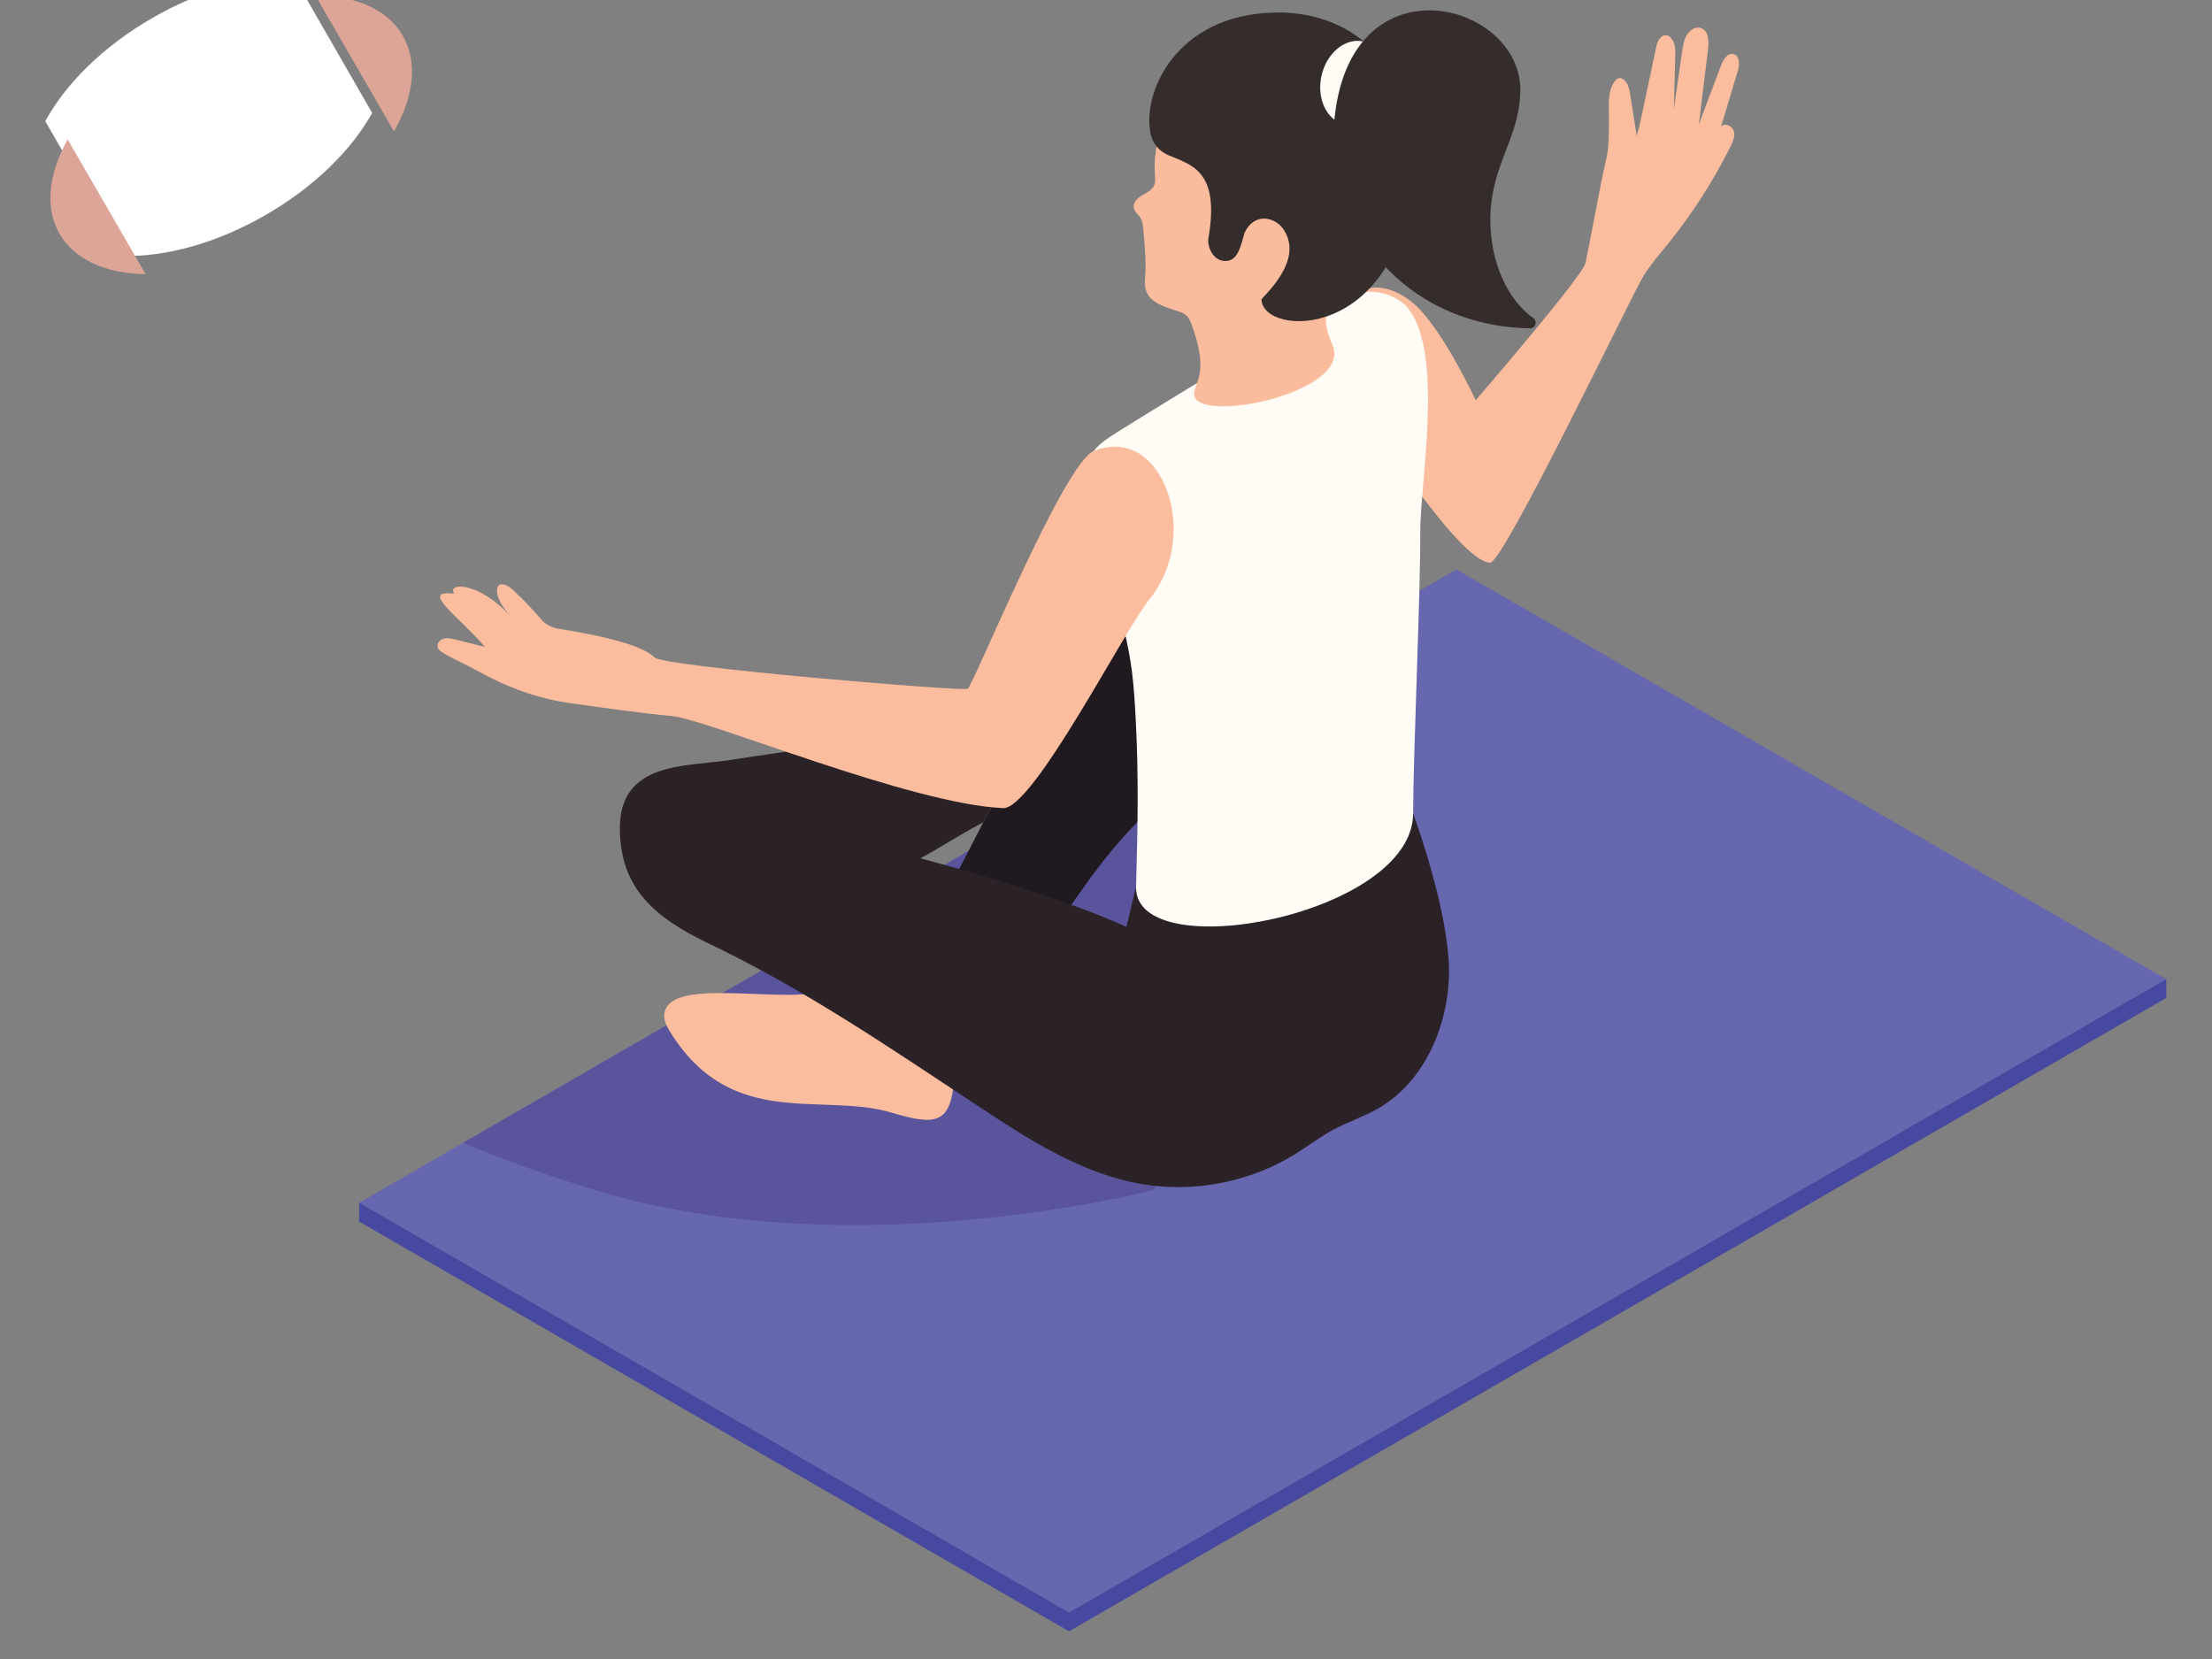 <?xml version="1.0" encoding="UTF-8" standalone="no"?>
<!DOCTYPE svg PUBLIC "-//W3C//DTD SVG 1.1//EN" "http://www.w3.org/Graphics/SVG/1.1/DTD/svg11.dtd">
<svg width="100%" height="100%" viewBox="0 0 136 102" version="1.1" xmlns="http://www.w3.org/2000/svg" xmlns:xlink="http://www.w3.org/1999/xlink" xml:space="preserve" xmlns:serif="http://www.serif.com/" style="fill-rule:evenodd;clip-rule:evenodd;stroke-linejoin:round;stroke-miterlimit:2;">
    <rect x="0" y="0" width="136" height="102" fill="#808080" stroke="none"/>
    <g transform="matrix(1,0,0,1,-4432.84,-6525.83)">
        <g transform="matrix(1.676,0,0,1,235.771,4035.65)">
            <g transform="matrix(0.766,0,0,0.766,749.203,916.321)">
                <g transform="matrix(0.965,0,0,1.617,2064.16,1634.69)">
                    <path d="M342.722,309.248L288.267,340.688L253.037,320.348L253.037,319.418L342.722,308.318L342.722,309.248Z" style="fill:rgb(71,72,159);fill-rule:nonzero;"/>
                </g>
                <g transform="matrix(0.965,0,0,1.617,2064.16,1634.69)">
                    <path d="M342.722,308.318L288.267,339.758L253.037,319.418L307.493,287.978L342.722,308.318Z" style="fill:rgb(102,103,175);fill-rule:nonzero;"/>
                </g>
                <g transform="matrix(0.965,0,0,1.617,2064.16,1634.69)">
                    <path d="M277.613,320.524C273.496,320.524 268.982,320.087 264.706,318.776C262.304,318.039 260.122,317.258 258.2,316.437L261.463,314.553L292.25,296.778C305.988,299.972 294.889,308.191 294.889,308.191L292.497,318.776C292.497,318.776 285.848,320.524 277.613,320.524Z" style="fill:rgb(90,84,157);fill-rule:nonzero;"/>
                </g>
                <g transform="matrix(0.965,0,0,1.617,2064.16,1634.69)">
                    <path d="M309.168,287.643C309.844,287.642 316.238,274.259 316.788,273.392C317.151,272.82 317.597,272.307 318.022,271.78C319.214,270.299 320.246,268.689 321.094,266.988C321.216,266.742 321.338,266.463 321.255,266.201C321.173,265.939 320.775,265.789 320.62,266.015C320.896,265.096 321.173,264.178 321.45,263.259C321.545,262.942 321.569,262.484 321.25,262.397C320.955,262.318 320.738,262.664 320.63,262.95C320.261,263.929 319.893,264.908 319.524,265.886C319.676,264.636 319.829,263.386 319.982,262.136C320.03,261.74 320.001,261.215 319.619,261.102C319.43,261.046 319.222,261.128 319.079,261.262C318.814,261.514 318.747,261.905 318.695,262.266C318.558,263.218 318.42,264.17 318.283,265.121C318.306,264.245 318.33,263.37 318.354,262.494C318.362,262.22 318.364,261.927 318.217,261.697C317.908,261.21 317.511,261.559 317.425,261.972C317.379,262.194 317.331,262.415 317.284,262.636C317.19,263.079 317.096,263.522 317.002,263.965C316.908,264.408 316.814,264.85 316.719,265.293C316.672,265.514 316.625,265.736 316.578,265.957C316.544,266.117 316.432,266.379 316.455,266.538C316.341,265.825 316.228,265.111 316.114,264.398C316.079,264.177 316.039,263.946 315.901,263.771C315.502,263.268 315.195,263.916 315.117,264.279C315.022,264.722 315.069,265.178 315.065,265.627C315.059,266.331 315.075,267.045 314.902,267.733C314.682,268.606 314.081,271.951 313.902,272.761C313.75,273.446 308.449,279.579 308.449,279.579C308.449,279.579 306.912,276.254 305.516,274.912C304.733,274.16 303.474,273.633 302.592,274.265C302.011,274.683 301.818,275.46 301.784,276.175C301.739,277.12 301.904,278.074 302.254,278.952C302.618,279.863 307.604,287.645 309.168,287.643Z" style="fill:rgb(251,189,158);fill-rule:nonzero;"/>
                </g>
                <g transform="matrix(0.965,0,0,1.617,2064.16,1634.69)">
                    <path d="M279.376,307.48C278.446,307.106 277.691,306.918 277.039,307.84C276.841,308.12 276.711,308.455 276.451,308.678C275.125,309.815 268.612,308.038 268.196,309.96C268.127,310.279 268.27,310.606 268.441,310.885C271.493,315.866 275.975,313.9 279.474,314.945C281.662,315.599 282.372,315.491 282.561,313.372C282.788,310.831 285.174,309.808 279.376,307.48Z" style="fill:rgb(251,189,158);fill-rule:nonzero;"/>
                </g>
                <g transform="matrix(0.965,0,0,1.617,2064.16,1634.69)">
                    <path d="M281.751,305.114C281.837,305.427 284.785,307.82 286.129,307.315C287.667,306.737 289.691,300.839 295.646,297.373C298.725,295.582 297.117,288.786 294.597,286.133C293.496,284.973 291.99,284.827 291.068,286.12C290.318,287.171 289.741,289.245 289.217,290.424C288.161,292.796 281.663,304.793 281.751,305.114Z" style="fill:rgb(32,25,31);fill-rule:nonzero;"/>
                </g>
                <g transform="matrix(0.965,0,0,1.617,2064.16,1634.69)">
                    <path d="M304.97,299.096C303.209,301.101 294.196,303.123 291.595,303.721L291.114,305.725C291.114,305.725 288.135,304.256 280.894,302.316C281.73,301.873 282.741,301.208 284.015,300.529L286.772,295.255C282.832,295.802 274.35,296.985 271.418,297.441C269.245,297.779 265.962,297.509 265.977,300.842C265.99,303.818 267.717,305.271 270.417,306.563C275.102,308.804 279.319,311.682 283.694,314.576C286.245,316.262 288.894,317.989 291.911,318.494C294.498,318.926 297.235,318.39 299.468,317.013C300.113,316.615 300.717,316.15 301.385,315.791C302.112,315.401 302.905,315.141 303.619,314.728C305.821,313.456 306.997,310.846 307.121,308.306C307.245,305.766 305.904,301.462 304.97,299.096Z" style="fill:rgb(43,34,40);fill-rule:nonzero;"/>
                </g>
                <g transform="matrix(0.965,0,0,1.617,2064.16,1634.69)">
                    <path d="M305.697,286.197C305.673,283.71 306.92,277.233 305.061,274.975C304.716,274.555 303.474,273.751 301.946,274.503C299.268,275.822 291.483,280.639 290.539,281.243C290.159,281.486 289.771,281.737 289.5,282.098C288.848,282.968 289.055,284.189 289.339,285.238C290.044,287.836 291.045,290.37 291.389,293.04C291.49,293.823 291.533,294.611 291.576,295.399C291.73,298.203 291.674,300.915 291.595,303.721C291.481,307.761 305.341,305.156 305.344,300.09C305.346,297.26 305.722,288.844 305.697,286.197Z" style="fill:rgb(255,252,245);fill-rule:nonzero;"/>
                </g>
                <g transform="matrix(0.965,0,0,1.617,2064.16,1634.69)">
                    <path d="M289.5,282.098C288,282.699 283.505,293.765 283.238,293.905C282.978,294.042 268.248,292.811 267.709,292.357C266.956,291.604 264.341,291.153 262.914,290.921C262.57,290.865 262.261,290.693 262.039,290.424C261.786,290.119 261.359,289.643 260.682,289.007C259.889,288.261 259.418,289.028 260.547,290.313C259.056,288.615 257.367,288.584 257.756,289.187C255.974,288.963 258.019,290.333 259.276,291.822C258.782,291.699 258.288,291.577 257.795,291.455C257.609,291.409 257.415,291.363 257.232,291.414C257.049,291.466 256.889,291.651 256.936,291.835C256.97,291.971 257.097,292.058 257.217,292.129C257.756,292.448 258.336,292.694 258.88,292.997C260.31,293.794 261.846,294.382 263.467,294.608C265.17,294.847 266.84,295.094 268.549,295.255C270.354,295.426 280.377,299.623 284.996,299.827C286.486,299.893 291.022,290.971 292.25,289.47C294.864,286.278 292.908,280.733 289.5,282.098Z" style="fill:rgb(251,189,158);fill-rule:nonzero;"/>
                </g>
                <g transform="matrix(0.965,0,0,1.617,2064.16,1634.69)">
                    <path d="M294.173,264.017C293.034,265.145 292.418,266.781 292.53,268.38C292.543,268.562 292.563,268.753 292.49,268.919C292.383,269.162 292.115,269.28 291.886,269.415C291.658,269.55 291.427,269.779 291.481,270.039C291.522,270.236 291.712,270.362 291.816,270.534C291.913,270.693 291.933,270.886 291.951,271.071C292.024,271.842 292.098,272.617 292.052,273.389C292.037,273.633 292.012,273.884 292.084,274.118C292.282,274.763 293.071,274.962 293.712,275.175C294.058,275.29 294.197,275.395 294.354,275.826C295.134,277.964 294.653,278.531 294.493,279.11C293.994,280.919 302.366,279.3 301.35,276.857C301.22,276.544 300.692,275.443 301.319,274.632C302.087,273.638 304.109,273.678 304.143,269.262C304.2,261.655 297.121,261.095 294.173,264.017Z" style="fill:rgb(251,188,157);fill-rule:nonzero;"/>
                </g>
                <g transform="matrix(0.965,0,0,1.617,2064.16,1634.69)">
                    <path d="M295.184,271.55C295.116,271.94 295.422,272.758 296.135,272.66C296.644,272.59 296.794,271.94 296.977,271.276C297.453,270.233 298.514,270.471 298.935,271.132C299.566,272.124 299.081,273.271 297.819,274.562C297.84,276.463 304.754,276.734 305.337,268.257C305.557,265.062 304.395,262.689 302.306,261.343C301.183,260.62 299.83,260.31 298.495,260.335C293.533,260.426 291.832,264.408 292.335,266.432C292.444,266.873 292.763,267.225 293.179,267.407C294.303,267.899 295.777,268.138 295.184,271.55Z" style="fill:rgb(53,44,44);fill-rule:nonzero;"/>
                </g>
                <g transform="matrix(0.965,0,0,1.617,2064.16,1634.69)">
                    <path d="M302.876,261.774C301.988,261.572 301.059,262.328 300.8,263.463C300.542,264.599 301.051,265.684 301.939,265.886C302.826,266.088 303.755,265.331 304.014,264.196C304.273,263.06 303.763,261.975 302.876,261.774Z" style="fill:rgb(255,252,245);fill-rule:nonzero;"/>
                </g>
                <g transform="matrix(0.965,0,0,1.617,2064.16,1634.69)">
                    <path d="M310.665,264.303C310.822,259.865 302.378,257.525 301.46,265.439C300.835,270.832 304.935,275.912 311.137,276.011C311.416,276.015 311.534,275.668 311.309,275.504C309.491,274.181 308.874,271.415 309.311,269.226C309.688,267.332 310.597,266.233 310.665,264.303Z" style="fill:rgb(53,44,44);fill-rule:nonzero;"/>
                </g>
            </g>
            <g transform="matrix(1,0,0,1,321.754,353.378)">
                <g transform="matrix(0.122,-0.118,0.068,0.198,1543.92,2287.21)">
                    <path d="M4241.2,1805.58C4250.6,1799.6 4263.96,1795.92 4278.77,1795.92C4293.42,1795.92 4306.66,1799.52 4316.05,1805.37L4316.05,1847.62C4306.66,1853.47 4293.42,1857.08 4278.77,1857.08C4263.96,1857.08 4250.6,1853.39 4241.2,1847.41L4241.2,1805.58Z" style="fill:white;"/>
                </g>
                <g transform="matrix(0.424,-0.41,0.245,0.71,-21.079,2360.96)">
                    <path d="M4032.72,2025.11L4032.72,2036.78C4030.2,2035.27 4028.65,2033.21 4028.65,2030.94C4028.65,2028.68 4030.2,2026.62 4032.72,2025.11Z" style="fill:rgb(221,165,151);"/>
                </g>
                <g transform="matrix(0.424,-0.41,0.245,0.71,-8.456,2348.74)">
                    <path d="M4024.41,2025.05C4026.99,2026.57 4028.57,2028.65 4028.57,2030.94C4028.57,2033.24 4026.99,2035.32 4024.41,2036.83L4024.41,2025.05Z" style="fill:rgb(221,165,151);"/>
                </g>
            </g>
        </g>
    </g>
</svg>
